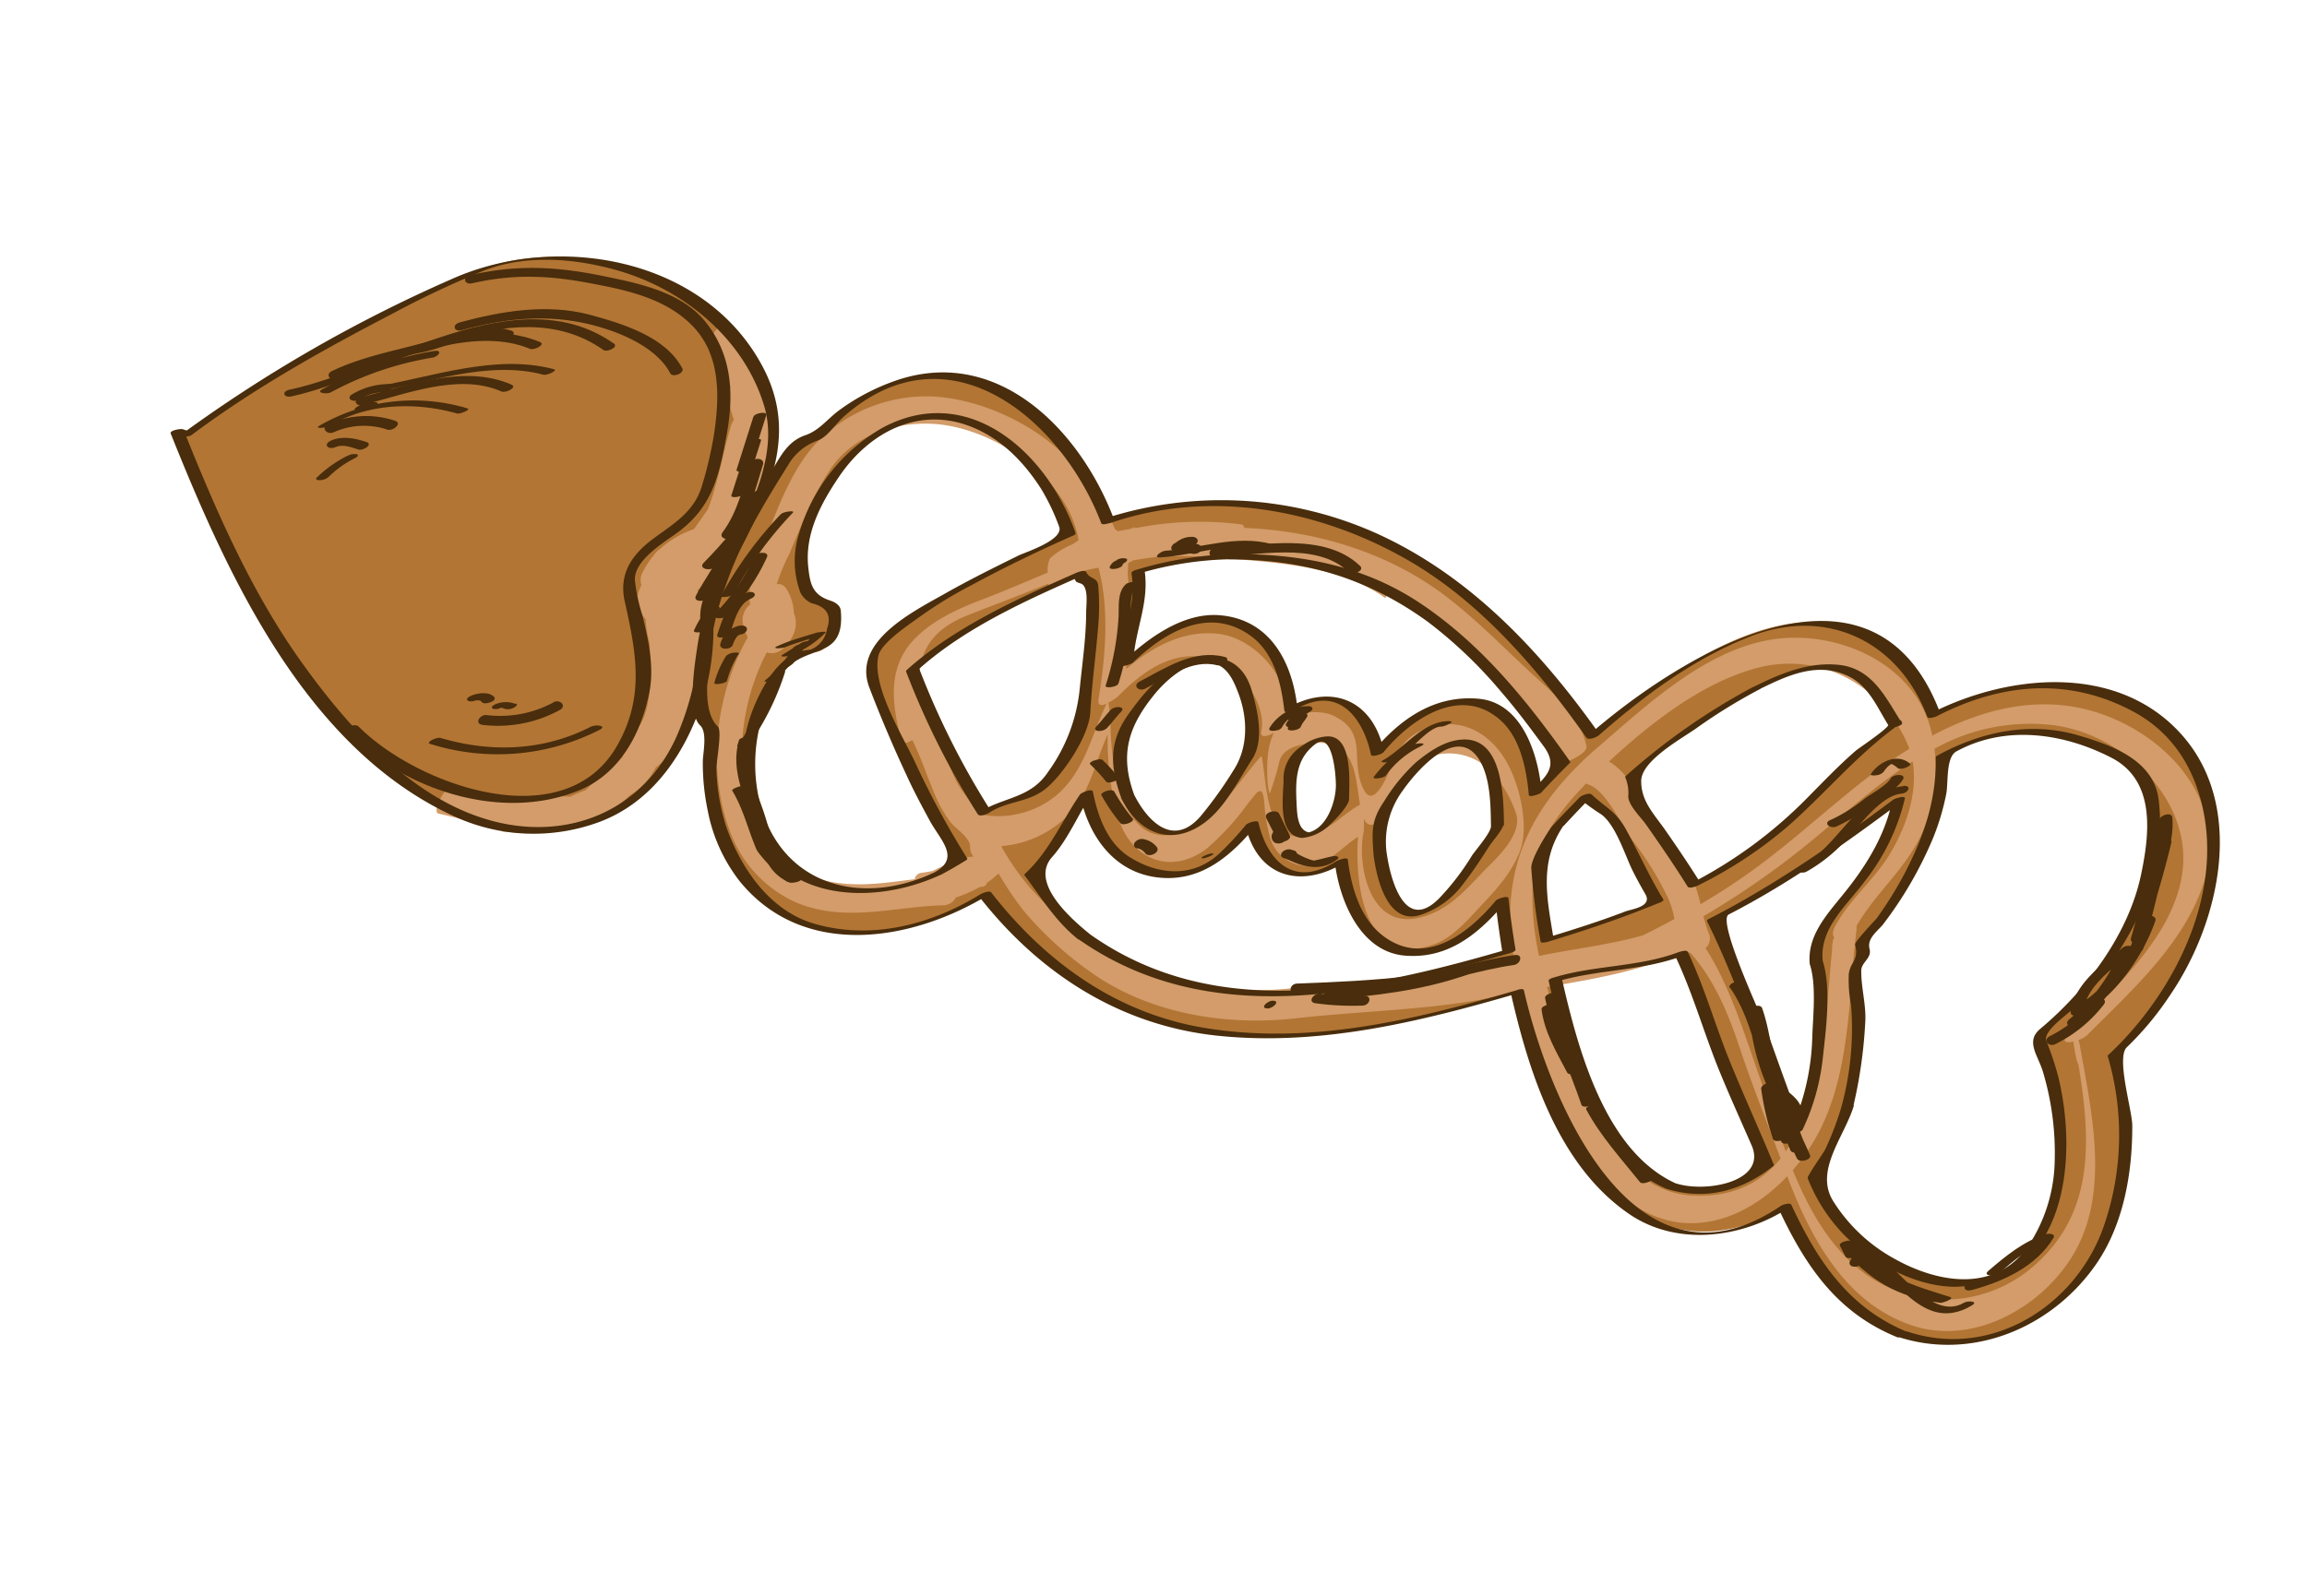<svg id="layer1" xmlns="http://www.w3.org/2000/svg" viewBox="0 0 344.49 238.4"><defs><style>.cls-1{fill:#b27534;}.cls-2{fill:#d39c6a;}.cls-3{fill:#492d0c;}</style></defs><path class="cls-1" d="M27.84,64.93c11.2-8.49,32.63-20,42.89-24.29,17.55-7.35,42.06,4.21,44.87,22.09,1.28,8.17-9.47,25.48-9.92,27.08s.54,6.54-1.29,13.45c-6.07,23-27.21,26-43.24,13.86-16.61-12.63-26-30.75-34.69-52.63Z"/><path class="cls-1" d="M284,199.24c8.62,3.25,18.06.32,24.74-6.19,8.73-8.51,10.53-24.21,6.94-35.57,11-9.84,18.41-27.45,12.89-41.62-3-7.79-11.86-12.39-19.54-13.44-7.14-1-14,1-20.31,4.38a21.58,21.58,0,0,0-7.91-10.71c-12.09-8.62-28.55,2.18-38.48,10q-2.29,1.82-4.5,3.78c-1.51-2.17-3.08-4.3-4.76-6.37-7.41-9.14-15.48-17.27-26-22.41a59,59,0,0,0-30.79-5.85,46,46,0,0,0-11,2.39,37.88,37.88,0,0,0-11-16.33c-10.72-9-24.09-5.74-32.66,4a2.69,2.69,0,0,0-3.25,1.23C110.49,79,103,91.57,105,106.83a2.47,2.47,0,0,0,1.19,1.89,3,3,0,0,0-.09,1.31,1.69,1.69,0,0,0,0,.24c-1,9.59,1.93,19.36,9.43,25.19,7.19,5.59,18.19,4.28,26.13.9a38.1,38.1,0,0,0,5.4-2.89c5.35,7,11.84,12.92,19.91,16.56,19.11,8.6,40,3.76,59.57-2,1.92,8.75,4.9,17.37,9.63,24.65,6.17,9.5,15.48,13.91,26.34,9.64a17.79,17.79,0,0,0,4-2.21c.66,1.43,1.33,2.85,2.05,4.26C272.09,191.44,276.7,196.49,284,199.24Zm-21.77-96.47C271.53,98,278,97.56,283,108.08c.28.6-.19-.61,0,0-8.27,5.6-14.53,14.82-23,20.14-2.28,1.43-4.62,2.72-7,3.9-2.6-4.25-5.55-8.27-8.38-12.35-1.15-1.64.19-2.31-.93-4A94.45,94.45,0,0,1,262.25,102.77Zm9,41a3.19,3.19,0,0,0,.22.68,36.15,36.15,0,0,0,.15,4.93,47.28,47.28,0,0,1-1.7,15.46,19.78,19.78,0,0,1-1.65,4.09l-.36-1c-3.95-10.16-7.05-20.91-12-30.61q3.4-1.71,6.71-3.7a230.34,230.34,0,0,0,20.9-14.18c-.73,4.59-2.5,6.67-4.71,10.49S270.19,138.8,271.21,143.72Zm-76.26-19c-2.31,0-2.29-3.71-2.32-5.2,0-1.7,0-3.51.1-5.37,1.69-2.33,3.6-4.14,5.58-3.73s2.23,4.79,2.2,9.17C199.3,121.33,197.19,124.73,195,124.75ZM168.4,119a20.3,20.3,0,0,1-1.25-8.79c2.51-4.31,5.3-8.42,9.61-10.67,7.71-4,10,4,10.13,10,0,.9,0,1.83,0,2.78-2.59,3.78-4.9,8-7.62,10.45C175,126.6,170.37,123.55,168.4,119Zm-32.14-18.92c5.35-5,12.74-8.35,19-11.5,2-1,4-1.94,5.94-2.79.37,1.78,1.57.25,1.8,2,.61,4.67-1,14.1-1.24,20.14a63.05,63.05,0,0,1-6.29,9.79c-2.23,2.62-5.92,1.48-8.52,3.66A100.8,100.8,0,0,1,136.26,100.05Zm69.83,27.64a43.76,43.76,0,0,1-.15-5.62c2.54-3.78,4.89-7.75,8.76-10,8-4.68,8.74,5.43,8.91,11.21h0c-3.29,4.61-6.75,12-11.81,13.17C208.15,137.27,206.38,130.41,206.09,127.69Zm26.59-4.33c1.34-1.48,2.73-2.92,4.15-4.35.27.4,3.2,2.16,3.46,2.56,3.23,4.84,4,8.14,7.17,13.05a161.55,161.55,0,0,1-16.39,5.75c-.17-1-.33-1.93-.48-2.9a59.12,59.12,0,0,1-.92-8C230.69,128.06,231.71,124.43,232.68,123.36ZM184.24,83.15c11.35-.08,19.35,2,28.57,8.44,8.14,5.71,14.77,14,20.63,22.45-1.46,1.44-2.87,2.91-4.26,4.42l-.06-.75c-.78-7.54-4.7-14.51-12.94-12.76-4.52,1-7.77,4-10.57,7.53-.79-4.42-2.94-8.31-8.11-8.16a9.09,9.09,0,0,0-4.82,1.62c-.33-3.86-1.34-7.49-4-10.26-6.37-6.65-14.77-2.36-20.48,3.41v0c.37-5.09,2.81-8.56,1.66-13.66A47.51,47.51,0,0,1,184.24,83.15ZM140,130.48c-6.14,3.13-14.29,3.83-20.31.44-6.73-3.79-8.48-13.16-7.75-20.49,0-.12,0-.22,0-.33,1.55-4.68,4-12.92,9.68-12.71,1.31,0,2-1,2.43-2.33l.42-1.34c.46-1.44.27-3.36-1.31-3.64-3.53-.63-3.47-4.36-3.49-7.53A27.27,27.27,0,0,1,122,74.74a3.32,3.32,0,0,0,.59-.68,26.31,26.31,0,0,1,10.94-10.71c5.4-2.76,10.83-1.21,15.61,1.79,5.3,3.33,8.51,8.75,10.49,14.72-2.35,1-4.68,2.14-7,3.29-7.35,3.63-16.09,7.68-21.8,13.94A3.16,3.16,0,0,0,130,99a3.21,3.21,0,0,0,.16,1.74c3.51,9.27,7.73,19.06,13.32,27.69A39,39,0,0,1,140,130.48ZM161.94,140c-3.83-2.81-5-5.74-8-9.54,3.9-3.25,5.25-7.61,8-11.56.09-.13.18-.26.26-.39,1.09,6.13,4.14,11,11.77,12.25,5.24.89,9.73-3.59,12.93-7.64a14.35,14.35,0,0,0,1,3.19c2.43,5.44,8.27,5.34,12.39,2.36.67,7.1,5.07,14.59,12.72,13.75,4.36-.48,8-3.92,11.26-8,.12,1.2.26,2.39.43,3.59.19,1.35.4,2.7.63,4.06C204.23,148.22,180.82,153.77,161.94,140Zm87.61,37.25c-6.47-2.43-10.27-10.26-12.83-16.35a83.28,83.28,0,0,1-4.48-14.51l1.19-.36c5.77-1.73,12.11-1.09,17.64-3.5,2,4,3.36,8.71,5,13,2.75,7.3,4.93,11.59,7.88,18.82C260,177.67,254.76,179.15,249.55,177.2Zm26.25-11.83A61.2,61.2,0,0,0,277.56,153c.09-1.4-1.11-8-.35-8.7a2.89,2.89,0,0,0,.7-3.47c.85-1,2-2.28,2.27-2.61a44.63,44.63,0,0,0,3.49-5.07,43.9,43.9,0,0,0,5.92-14.39,24.64,24.64,0,0,0,.35-5.85c7.34-4.28,14.6-4.71,22.73-1.65,8.68,3.26,9.55,7.09,8.43,16.36-1.13,9.42-8.45,20.18-15.65,26-1.1.89-1.41.91-.92,2.11,3.6,8.86,5,21.46-.32,29.5-6,9-15.46,7.61-23.53,2.35-4.72-3.07-7.5-5.92-9.85-11.86A31.37,31.37,0,0,0,275.8,165.37Z"/><path class="cls-2" d="M75.18,124.23a1.55,1.55,0,0,0,.26,0h0a20.8,20.8,0,0,0,6.94-.34,20.29,20.29,0,0,0,3.43-.74A16.16,16.16,0,0,0,94,118.82a10.45,10.45,0,0,0,3.93-4.21c2.91-2.16,4.27-5.52,4.87-9.19.34-.86.65-1.73.92-2.61,1-3.2,1.65-6.51,2.4-9.78a42.63,42.63,0,0,1,1.24-4.3A36.9,36.9,0,0,0,109.54,83a2.8,2.8,0,0,0,.34-.85l.11-.26c.34-.61.65-1.23.93-1.87,1.72-2.3,3.49-4.42,3.51-7.82a3.18,3.18,0,0,0-.53-1.82c.4-1.63.81-3.25,1.29-4.82a3,3,0,0,0-.13-2.18,5.39,5.39,0,0,0,0-4.45.35.35,0,0,0-.24-.21c-1.07-3.29-3.6-6-5.64-8.84l-.43-.63-.39-.58,0,0c-.06-.07-.11-.15-.17-.23-.44-.56-3,2.76-2.44,3.69.47.74,1,1.46,1.56,2.19a22.59,22.59,0,0,1,1.78,3.46,3.56,3.56,0,0,0-.44,1.56,29.28,29.28,0,0,0,.95,3.36,3,3,0,0,0-.45.91c-1.21,4-1.89,8.44-3.44,12.43-.66,1-1.37,2-2.11,3A14.56,14.56,0,0,0,98.55,82a2.89,2.89,0,0,0-.91.93,12.18,12.18,0,0,0-1.77,2.74,2.4,2.4,0,0,0-.09,1.75,1,1,0,0,0-.08.14,6.66,6.66,0,0,0-.4,1.06.73.73,0,0,0-.08.38,3.83,3.83,0,0,0,1.1,3.38l.09.09A17.06,17.06,0,0,0,97,96.07c.26,4.79.41,11.43-2.58,13.35A3.22,3.22,0,0,0,93,113c-.73.73-1.49,1.44-2.26,2.12a20.64,20.64,0,0,0-2,1.73A11.49,11.49,0,0,0,87.48,118c-.8.31-1.59.63-2.36,1l-.1,0a18.94,18.94,0,0,0-6.59.61,70.22,70.22,0,0,1-10.72-2c-1.39-.33-3.16,3.68-2.29,3.89,3,.71,6.11,1.5,9.25,1.92C74.63,123.82,74.76,124.17,75.18,124.23Zm28.93-36.09a3.48,3.48,0,0,0,1.07-.87c.07-.09.15-.17.23-.26l-.27.74c-.19.5-.42,1-.64,1.47A5.37,5.37,0,0,0,104.11,88.14Z"/><path class="cls-2" d="M266.88,175.69c3.5,9.28,8.72,19,18.7,22.31,9.44,3.1,19.92-3.1,24.39-11.28,5.06-9.25,2.27-21.05.56-30.8,0-.07-.08-.29-.17-.57a3.87,3.87,0,0,0,1.29-.73c6.7-6.72,15.06-14.16,17.68-23.64,3.26-11.74-6.23-21.72-17-24.8-8.24-2.35-16.45-.2-23.81,3.7,0-.22-.08-.44-.13-.66-2.37-9.73-13-14.66-22.21-13.89-10.71.9-20,9.77-27.75,16.43-8.85,7.66-13.92,16.49-12.76,28.38.11,1.16.27,2.33.47,3.5l-.74.19c-10.32,2.8-21.42,2.39-32,3.72A46.79,46.79,0,0,1,165,142c-4.24-2.33-8-5.9-11.23-9.44a38.66,38.66,0,0,1-4.07-5.82,2,2,0,0,0-.18-.36,15.81,15.81,0,0,0,9.89-4.52c3.27-3.06,4.14-8.15,6-12.16a42.85,42.85,0,0,0,1.58,12.5c2,6.32,8,8.55,13.24,4.52a38,38,0,0,0,6.07-6.65c.38-.48.76-.95,1.15-1.42,1.31-1.6,1.32,1.16,1.41,2.1a22.53,22.53,0,0,0,.7,4,5.81,5.81,0,0,0,6.28,4.55c2.59-.36,4.72-2.86,6.94-4.32-.52,8.11,1.33,19.33,11.05,16.19,2.73-.88,4.86-3.24,6.75-5.27,2.49-2.67,4.89-5.1,6.29-8.52s.36-8.43-1-11.73c-2.44-6-8-9.42-14.08-6.31-2.2,1.12-3.24,3.12-4.1,5.28-.46,1.15-2.53,6.19-4,3.41-2.3-4.41.82-8.46-4.51-11.1-1.79-.89-5.4-.76-7.17.74a.88.88,0,0,0,.05-.15c1.15-5.65-4.46-12.17-10.06-12.84-5.27-.63-9.93,1.93-13.85,5.25a53.55,53.55,0,0,0,.25-14.1c0-.58.07-1.16.07-1.73l.76-.41c1.38-.23,2.76-.43,4.14-.59a82.92,82.92,0,0,1,10.69.37c7.61.66,16.34,1.26,22.74,5.82.12.09.29-.27.43-.81a63.57,63.57,0,0,1,10.49,7.63c3.14,2.8,6.09,5.84,9.17,8.72,2.69,2.52,5.48,5.38,6.24,9.11.06.3,4-1.31,3.77-2.47-.91-4.49-4.73-7.73-8-10.7-4.43-4.08-8.55-8.38-13.39-12-8.51-6.34-19.11-9.49-29.7-9.92-.08-.29-.2-.49-.36-.51a48.9,48.9,0,0,0-15.91.55c0-.09-.08-.14-.11-.13a4.44,4.44,0,0,0-.67.26c-.62.09-1.23.21-1.85.33a2.33,2.33,0,0,0-.38-.26,18.53,18.53,0,0,0-2-3.47.64.64,0,0,0-.41-.27c-3.85-9.25-15.3-15.55-24.66-16.12A22.89,22.89,0,0,0,123.11,65c-4.85,4.24-7,11.24-9.44,17a1.71,1.71,0,0,0-.11,1.27c-1.13,2.41-2,4.86-1.54,7a3,3,0,0,0-1.08,2.91,8.19,8.19,0,0,0,.72,2c-4.84,8.67-6.13,19.66-2.66,29a18.59,18.59,0,0,0,10,10.67c7.4,3,14.4.55,22,.36a2.14,2.14,0,0,0,1.74-1.16,20.78,20.78,0,0,0,3.61-1.58h.22a.81.81,0,0,0,.81-.62,12.84,12.84,0,0,0,1.73-1.39,48.79,48.79,0,0,0,3.74,5.57,53.25,53.25,0,0,0,10.92,9.79c8.58,5.72,19.67,7.42,29.72,6.28s20.45-1.21,30.4-3.33c1-.22,2.06-.42,3.11-.61a101.14,101.14,0,0,0,6.64,18.46c3.35,7.24,8.75,14.94,17.27,16C257.07,183.27,262.71,180.09,266.88,175.69Zm-120.38-54c-1.23-1.72-2.88-3.26-3.79-5.19-1.69-3.56-2.84-7.76-5-11.09-1.15-5.9-.26-10.71,6.74-13.49,3.91-1.55,7.85-3,11.74-4.6l.35-.15c.07.42.16.68.24.65a41.76,41.76,0,0,0,4-2.24,22.33,22.33,0,0,1,3.25-.77c1.7,6.28,1,13.69,0,19.63-.15,1,.48,1,1.21.67-2.26,4.66-3.17,9.67-7.11,13.36A13.71,13.71,0,0,1,146.5,121.66Zm64.32-7.1a8.58,8.58,0,0,1,11.14,0,16.32,16.32,0,0,1,4.33,6.66c1.33,3.28-2.9,7-4.87,9-2.89,3.08-5.65,6.14-10,6.92-7.09,1.27-8.82-8.31-7.77-13.06a14.81,14.81,0,0,0,0-1.82c.37.83,1,1.29,2.12.5C208.25,121.11,208.39,116.72,210.82,114.56Zm-19.66-5.8c-.08.15-.16.3-.23.45,0-.08,0-.16,0-.23ZM180.52,98.31c4.23,1,8.71,6.53,7.82,10.92-.21,1,.84.84,1.88.22-1.09,2.27-1.07,5-.93,7.45,0,.15.22,1.79.33,1.57a38.5,38.5,0,0,0,1.45-4.84c.72-2.27,3.86-2.61,5.79-2.67,5.51-.16,5.52,5,6.18,8.92,0,.09,0,.2.05.3-2.81,1.57-5,4.29-8.3,4.75-5.79.81-5.63-8-6.34-11.68a.42.42,0,0,0-.13-.31c-3.63,4.06-6.73,9.69-12.21,11.44-9.12,2.92-10.34-11.75-10.3-17,0-.31-.19-1.77-.3-2.43a6.43,6.43,0,0,0,1.5-1C170.6,100.3,175.12,97,180.52,98.31ZM112.6,121.8c-3.18-7.57-1.92-17,1.9-24.36l.21.07c2,.45,3.53-1.81,4-3.42a4.09,4.09,0,0,0-.18-2.57,6.9,6.9,0,0,0-1.21-3.72,1.31,1.31,0,0,0-1.33-.54,29.39,29.39,0,0,1,1.86-4.49,3.78,3.78,0,0,0,.2-.48c1.77-4.16,3.39-8.36,5.91-12.15,3.36-5.07,9.62-7.18,15.47-6.82,8.93.54,20.11,8.05,21.63,17.38l-.88.58a12.05,12.05,0,0,0-3.36,2.08,3.83,3.83,0,0,0-.36,2.16c-3.26,1.37-6.49,2.76-9.72,4-3.63,1.36-7.61,3.18-10.31,6.06-4.12,4.39-3.17,10.1-1.72,15.39.05.16.75,0,1.53-.42,1.22,2.44,2.13,5.23,3.13,7.57a19.59,19.59,0,0,0,2.5,4.61c.77,1,2.95,2.33,3,3.7a2.07,2.07,0,0,0,.51,1.52l-.07,0c-2.08.1-4.14,1.22-6.07,2.15-.59.11-1.17.21-1.76.29a1.12,1.12,0,0,0-.89.93c-4.72.58-9.3,1.38-14.16,0C117.68,130,114.42,126.14,112.6,121.8Zm193.7-13.52c10.75,1.23,21.42,11.29,19.5,22.6-1.6,9.44-10.48,17.13-16.89,23.55-1.22,1.23-.37,1.4.72,1.14a14.9,14.9,0,0,0,.34,2.16,4.69,4.69,0,0,0,.39,1.27c1.79,10.9,2.58,22-6.56,30a20.22,20.22,0,0,1-25.1,1.4c-5.27-3.77-8.51-9.53-11-15.62a29.63,29.63,0,0,0,3.34-4.66c4.73-8.2,5-18.61,5.81-27.78.1-1.13.24-2.25.36-3.38a2.1,2.1,0,0,0,0-.63c2.76-4.82,7.18-8.4,9.65-13.56a23,23,0,0,0,2-12.92A29.17,29.17,0,0,1,306.3,108.28Zm-51.63,33.33a1.84,1.84,0,0,0,.53-2.11,19.79,19.79,0,0,1-.83-2.65A124.59,124.59,0,0,0,270,126c5.13-4.18,10.13-8.77,15.6-12.27.81,4.7-1,9.82-3.34,13.73s-6,6.77-8.2,10.83c-.46.84-.44,1.41-.18,1.72l-.12.35-.07,0,0,.34a2.09,2.09,0,0,0-.1.9c-.86,9-1.34,22.42-6.94,30.37-1.25-3.36-2.34-6.74-3.46-9.88C260.76,155.44,258.64,147.79,254.67,141.61Zm7.66-41.83c9.3-2.48,18.46,2.43,22.35,11a10.86,10.86,0,0,1,.43,1.07,78.83,78.83,0,0,0-7.16,5c-5.75,4.55-11.09,9.51-17.09,13.75-2.25,1.58-4.56,3.06-6.93,4.46a21.43,21.43,0,0,0-1.26-3.91,49.91,49.91,0,0,0-5.51-8.7c-1.95-2.57-3.87-7-6.9-8.7C246.55,107.9,254.26,101.94,262.33,99.78Zm-33.48,32.64c.24-6.31,3.81-11.11,8-15.39a2,2,0,0,0,.33.15c2.74.93,4.94,6.17,6.63,8.4a47.77,47.77,0,0,1,5.33,8.69,12.92,12.92,0,0,1,.89,3q-2.34,1.28-4.73,2.45c-5,1.41-10.32,2-15.48,3.06A41.62,41.62,0,0,1,228.85,132.42Zm2.18,15c7.06-1.21,14.35-2.42,20.61-5.45a1.74,1.74,0,0,0,.76.34c3.66,4.12,5.69,9.13,7.43,14.34,1.83,5.5,4,10.94,6.05,16.39-2.91,3.59-7.05,5.81-13.06,5.54C239.55,178,234,158.38,231,147.4Z"/><path class="cls-3" d="M28.58,65C37.92,58,48.2,52.27,58.51,46.9a142.92,142.92,0,0,1,13.72-6.47C78.51,38,85.66,38.56,92,40.33c10,2.8,19.12,10.23,22.13,20.37,2.48,8.37-3.62,18.18-7.4,25.32-1.12,2.12-2.15,3.66-2.17,6.08a42.62,42.62,0,0,1-3.57,18c-5.36,11.78-17.55,16-29.44,11.92-11-3.73-19.94-13.91-26.5-23.08C37.49,88.37,32.23,76.25,27.42,64.23l-1.75.65,1.38.44c.46.15,2.18-.58,1.58-.78l-1.38-.44c-.27-.08-1.95.17-1.76.65C34,86,45.62,111.67,67.68,121.87a28.34,28.34,0,0,0,21.69.95c8.6-3.15,13.6-11.29,16-19.72a36.34,36.34,0,0,0,1.15-8.17c.08-1.68-.38-3.88.21-5.49,1.18-3.2,3.28-6.22,4.78-9.28,4.2-8.57,7.11-16.43,2.39-25.36-8.66-16.4-30.75-20.14-46.42-13.13A214,214,0,0,0,27.09,64.88C26.29,65.48,28.23,65.24,28.58,65Z"/><path class="cls-3" d="M70.52,42.31c6.48-1.48,11.87-1.14,18.27.12,5.27,1,10.8,2.3,14.66,6.29,4.22,4.38,4,10.61,3.17,16.15a58,58,0,0,1-1.8,7.69c-1.16,3.9-4.19,5.63-7.25,7.89-3.34,2.46-5.19,5.36-4.27,9.43,1.74,7.77,3,14.37-1.24,21.65-8,13.68-29.91,5.64-38.5-3-.58-.57-2.41.19-1.78.83,8.56,8.59,23,13.44,34.63,8.72,6.13-2.49,9.32-8.49,10.55-14.66.76-3.79-.13-7.73-1-11.41A26.35,26.35,0,0,1,94.8,86.6c-.08-2.82,4-5.38,6-6.79,5.54-3.88,6.59-8.64,7.75-15.12,1.08-6,.71-11.89-3.35-16.79-3.62-4.37-10.06-5.63-15.29-6.7C83,39.79,77.1,39.51,70.19,41.1c-1.2.27-.86,1.49.33,1.21Z"/><path class="cls-3" d="M283.23,199.62c11.27,3.78,23.34-1.34,29.91-11,4-5.91,5.28-13.5,5.26-20.5,0-2.26-2.45-10.17-.81-11.7a45.81,45.81,0,0,0,6.48-7.82c7.43-10.88,11.3-28.09,1.71-38.86s-26-9.09-37.59-3.13l1.52-.12C279.69,80,250.85,97.84,237,110l1.85-.33c-8.9-12.59-19.7-24.07-34-30.31A56.66,56.66,0,0,0,165,77.44l1.3,0c-5.06-13.29-17.47-26-32.8-20.5a32,32,0,0,0-8.07,4.25c-1.84,1.32-3.08,3.12-5.19,3.82-2.88,1-3.89,3.58-5.44,6.07a105.87,105.87,0,0,0-7.11,13.23,49.52,49.52,0,0,0-3.6,12.55c-.36,2.38-1.49,9.62.45,11.48,1.1,1,.46,4,.41,5.25a34.29,34.29,0,0,0,.72,7.43,24.65,24.65,0,0,0,4.81,10.64c9.53,11.68,25.76,9,37.31,1.88l-1.65.29c8.94,11.48,21,19.33,35.68,20.87,15.27,1.59,30.23-2.08,44.79-6.32l-1,0c2.71,11.88,7.07,25.64,17.59,32.9,7.23,5,17.11,3.65,24.08-1l-1.71.23c4,8.55,8.71,15.57,17.75,19.23.43.18,2.17-.52,1.58-.76-8.82-3.57-13.51-10.64-17.4-19-.21-.45-1.44,0-1.7.22-22,14.8-34.59-16.26-38.25-32.3-.07-.3-.9-.1-1.05,0-15.18,4.41-30.84,8.26-46.7,5.62-13.16-2.19-23.75-9.89-31.79-20.22-.28-.35-1.39.14-1.65.3-7.48,4.59-16.42,6.89-25,4.3-6.53-2-10.78-8.32-12.92-14.42a31.11,31.11,0,0,1-1.47-8.77c0-.88.86-5.56.24-6.16-2.35-2.24-1.51-7.44-1.31-10.34a42.79,42.79,0,0,1,2.56-11c2.17-6.3,5.7-12.1,9.21-17.72a8.33,8.33,0,0,1,4.46-3.7c1.43-.52,2.68-2.51,3.82-3.52,15.76-14,32.63.49,38.49,15.87.14.37,1.08,0,1.3,0C180.68,73,197.06,76,210.54,83.84c10.71,6.25,19.28,16.32,26.34,26.33.33.45,1.53-.06,1.85-.33,6.72-5.88,14-11.35,22.39-14.68,11.51-4.61,22.36.52,26.66,11.9.15.4,1.29,0,1.52-.13,9.58-4.92,19.58-5.79,29.15-.7,6.08,3.23,9.41,8.75,10.65,15.34,2.49,13.17-4.89,27.26-14.27,36a.19.19,0,0,0-.09.19,41.66,41.66,0,0,1-.46,25c-4,12.14-16.83,20.36-29.47,16.12C284.37,198.71,282.64,199.42,283.23,199.62Z"/><path class="cls-3" d="M262.8,102.91C267,100.84,271.48,98.8,276,101c3.13,1.5,4.35,4.79,6.09,7.5.27.42,2.09-.12,1.94-.52l-.11-.27c-.17-.44-2,0-1.93.52s-4.51,3.57-4.88,3.9c-2.46,2.13-4.72,4.5-7,6.8A67.62,67.62,0,0,1,252.4,132l1.52-.12c-1.65-2.64-3.39-5.21-5.17-7.77s-3.68-4.38-3.68-7.45,6.17-6.4,8.27-7.91a81.93,81.93,0,0,1,9.46-5.82c1.14-.6-.65-.52-1.11-.27a96.63,96.63,0,0,0-18.91,13.24.19.19,0,0,0-.09.19,6.19,6.19,0,0,1,.45,2.88c0,1.29,1.92,3.16,2.61,4.13,2.15,3.06,4.26,6.13,6.24,9.3.24.39,1.23,0,1.53-.13a64.07,64.07,0,0,0,13.62-9c5.65-5,10.4-10.79,16.57-15.16.09-.07.24-.16.22-.3s0-.09,0-.14l-1.93.52.1.27L284,108c-2.35-3.64-4.26-8-9.16-8.66-4.68-.59-9.08,1.3-13.17,3.35C260.54,103.21,262.34,103.14,262.8,102.91Z"/><path class="cls-3" d="M270.24,144c1,3,.5,7.6.38,10.8a35.69,35.69,0,0,1-3.34,14.27l1.92-.43c-1.86-4.88-3.61-9.8-5.36-14.71-.72-2-7.52-16.41-5.7-17.34,9.22-4.73,17.82-10.9,26.1-17.1l-1.7.13c-1.07,5.34-4.12,10.09-7.54,14.25-2.44,3-5.15,6.06-4.76,10.13,0,.38,2,0,1.93-.52-.47-4.9,3.62-8.24,6.27-11.84a31.65,31.65,0,0,0,6-12.36c.11-.54-1.5,0-1.7.14-8.71,6.52-17.73,12.79-27.43,17.77-.08,0-.49.23-.41.4,5,10.14,8.34,21,12.35,31.57.19.48,1.75-.08,1.92-.43a33.27,33.27,0,0,0,3.05-11c.47-4.18,1.24-10.22-.06-14.26C272,143,270.11,143.56,270.24,144Z"/><path class="cls-3" d="M195.57,124.35c-1.81-.23-1.88-2.76-1.95-4.15-.18-3.49-.24-6.81,2.85-9.1,2.59-1.91,3,5,3,5.79.15,2.47-1.26,7.06-4.37,7.5-.78.11-1.71.92-.35.73a6.67,6.67,0,0,0,3.41-1.56c.77-.61,3.29-3.18,3.29-4.2,0-2.43.66-9.67-3.4-9.36a7,7,0,0,0-3.71,1.49,5.65,5.65,0,0,0-2.67,5.15c-.08,2.5-.89,8.06,2.63,8.51C194.74,125.21,196.55,124.48,195.57,124.35Z"/><path class="cls-3" d="M169.36,118.71c-2.12-5.8-1-9.95,2.8-14.71,2-2.54,6.07-6.25,9.72-4.68,1.66.72,2.48,2.74,3.07,4.31,1.4,3.73,1.43,8.06-.75,11.41a60,60,0,0,1-4.95,6.91c-4.39,5-8.27,0-9.89-3.24-.24-.49-2.09.19-1.93.52,2.7,5.42,7.62,7.27,12.54,3.57,3-2.26,5-6.33,7-9.39,1.84-2.83.86-7.18-.06-10.3-1.62-5.45-6.2-5.77-10.68-3.74-3.24,1.47-5.63,4.39-7.65,7.2-3,4.14-2.89,7.85-1.13,12.66C167.61,119.7,169.51,119.1,169.36,118.71Z"/><path class="cls-3" d="M137.14,100c7-6.26,16.12-10.34,24.65-14.1l-1.52.13c.48,1,.24.82,1.12,1.13,1.22.44.8,3.28.8,4.18,0,3.81-.57,7.64-.95,11.43a25.42,25.42,0,0,1-4.69,12.46c-2.68,4.08-6.66,3.76-10.32,6.1l1.71-.23A119.55,119.55,0,0,1,137.23,99.8c-.18-.48-2.08.13-1.93.51A119.3,119.3,0,0,0,146,121.61c.28.44,1.4,0,1.71-.22,2.93-1.88,6-1.46,8.66-3.77s6.26-7.84,6.44-11.23c.23-4.32.85-8.62,1.18-12.93a34.89,34.89,0,0,0,0-6c-.11-1.26-1.25-.91-1.79-2-.2-.41-1.26,0-1.53.12-8.75,3.86-18.09,8.06-25.28,14.5C135,100.5,136.79,100.3,137.14,100Z"/><path class="cls-3" d="M207.06,127.43a12.89,12.89,0,0,1,2.37-9.3c2.1-3,7.94-9.77,11.29-4.91,1.9,2.78,1.87,7.21,1.92,10.43l1.94-.52a2.62,2.62,0,0,1,0-.28l-1.93.52c0,1-2.33,3.62-2.88,4.47a37.35,37.35,0,0,1-4.86,6.33c-5.34,5.42-7.39-3.42-7.84-6.74-.06-.4-2,0-1.93.52.47,3.48,2.12,10.29,7,8.7a13,13,0,0,0,6.35-4.62c1.42-1.83,2.68-3.74,3.92-5.69.48-.75,2.2-2.61,2.16-3.49,0-.36-1.95,0-1.93.52v.28c0,.35,2,0,1.94-.52-.07-4.21-.19-13.13-6.35-12.66-2.59.2-4.84,1.8-6.78,3.39a27.25,27.25,0,0,0-4.78,5.85c-2,2.92-1.81,4.64-1.54,8.24C205.15,128.32,207.1,128,207.06,127.43Z"/><path class="cls-3" d="M233.56,123.29c1.35-1.47,2.74-2.92,4.15-4.35l-1.79.4a31.7,31.7,0,0,0,3.2,2.31c2.15,1.59,3.5,6,4.65,8.36.6,1.21,1.25,2.39,1.93,3.56,1.06,1.86-2,2.2-3,2.57-3.85,1.48-7.79,2.72-11.73,3.92l1,.05c-1-6.08-2.18-11.5,1.59-16.92.15-.21-1.58-.13-1.9.34-.82,1.17-3.1,4.81-3,6.17a98.35,98.35,0,0,0,1.39,10.93c.05.3.91.09,1.05.05,5.64-1.71,11.2-3.58,16.65-5.83.08,0,.75-.29.63-.49-2.09-3.41-3.69-7.05-5.62-10.54-1.47-2.66-3-3.18-5.07-5.14-.36-.33-1.51.12-1.79.4-1.4,1.43-2.79,2.87-4.15,4.35C231.39,123.88,233.24,123.64,233.56,123.29Z"/><path class="cls-3" d="M183.62,83.56c11.11,0,20.59,2.78,29.62,9.34a67.82,67.82,0,0,1,11,10.53c2.23,2.58,4.28,5.32,6.29,8.07,2.36,3.23,0,4.68-2.18,7l1.84-.32c-.48-5.4-2.85-13.21-9.38-13.81-6.73-.61-11.94,3.16-16,8.15l1.84-.32c-1.64-7.77-8-10.24-14.64-6.31l1.71-.23c-.76-6.86-4.12-13.18-11.64-13.77-5.57-.43-10.95,3.64-14.69,7.25l1.84-.33c.26-4.83,2.44-8.79,1.67-13.7l-.89.57a51.45,51.45,0,0,1,13.88-2.15c.53,0,2.12-.82.84-.79a55.13,55.13,0,0,0-14.88,2.32c-.2.06-.94.25-.89.57.77,4.84-1.41,9-1.66,13.7,0,.45,1.68-.17,1.84-.33,4.71-4.54,11.34-8.52,17.56-4.07,3.57,2.55,4.63,7.18,5.09,11.25.05.47,1.53-.12,1.7-.22,6.52-3.83,10.12,1.52,11.23,6.75.1.48,1.66-.1,1.84-.32,4.22-5.15,11.76-10.18,17.66-4.66,2.85,2.66,3.74,7.28,4.07,11,0,.47,1.66-.14,1.84-.33q2.08-2.25,4.26-4.42a.23.23,0,0,0,.09-.19c-6.24-8.86-13-17.3-22.07-23.46-8.28-5.64-17.6-7.54-27.47-7.57C184.45,82.75,182.66,83.55,183.62,83.56Z"/><path class="cls-3" d="M139.44,130.35c-10.83,5.09-22.44,1.88-25.82-9.87a24.17,24.17,0,0,1,3.16-19.69c3.07-4.9,9.48-1.76,8.77-9.59-.08-.84-.92-1.28-1.59-1.5-2.74-.88-3-2.64-3.27-5-.53-5,1.91-9.53,4.6-13.5,4.57-6.75,12.11-10.64,20-7.35,4.37,1.8,7.69,5.28,10.19,9.19a32.45,32.45,0,0,1,2.66,5.58c.82,2-4.94,3.82-6.08,4.37-3.71,1.83-7.41,3.66-11,5.7-5,2.81-13.82,7.22-11.25,14q2.58,6.74,5.64,13.27c1,2.21,2.17,4.37,3.33,6.52,1.68,3.12,4.78,5.68.64,7.89-1.13.6.66.51,1.12.27,1.25-.67,2.46-1.37,3.67-2.12.05,0,.29-.2.22-.3a129.6,129.6,0,0,1-7.82-14.43c-1.88-4-6.52-11.4-5.43-15.9.47-1.94,4.71-4.69,6.12-5.74a63.37,63.37,0,0,1,7.79-4.76c4.92-2.67,10-5.11,15.12-7.38.1,0,.46-.22.4-.39-4.25-12.07-16.09-22.73-29-15.63a26.84,26.84,0,0,0-12.24,15.54,13.43,13.43,0,0,0,.16,9,3.46,3.46,0,0,0,1.66,1.57q3.38.8,2.31,3.81A3.94,3.94,0,0,1,121,97.05c-3.91.22-6.28,4-7.78,7.09-2.65,5.54-2.92,10.86-1.54,16.86,3.13,13.59,18.17,14.64,28.87,9.62C141.72,130.07,139.91,130.13,139.44,130.35Z"/><path class="cls-3" d="M162.85,139.61c-3-2.41-9.11-7.8-5.76-11.58,2.52-2.84,4-6.6,6.11-9.74l-1.92.43c1.26,6.25,5.2,11.84,12.1,12.39,6.26.5,10.69-3.5,14.44-8.11l-1.84.33c1.87,8,8.65,9.45,15.05,5.33l-1.7.22c.7,5.65,3.8,13.33,10.49,13.86s11.29-3.54,15.33-8.39l-1.85.33q.44,3.84,1.06,7.65l.89-.57c-20.62,6-43.47,11.17-62.4-2.15-.45-.31-2.11.46-1.81.67,19.44,13.67,43.23,8.22,64.37,2.1.2-.06.94-.25.89-.57-.42-2.54-.78-5.09-1.06-7.65-.06-.47-1.67.12-1.85.33-4.28,5.15-10.95,10.2-17.23,5-3.16-2.63-4.42-7.19-4.9-11.09-.06-.46-1.53.11-1.71.23-6.5,4.18-10.34-.24-11.64-5.78-.11-.47-1.65.1-1.84.33a45.05,45.05,0,0,1-4,4.31c-4,3.71-9.19,3.17-13.37.54-3.37-2.11-4.77-6.11-5.51-9.79-.11-.52-1.74.16-1.92.43-2.73,4-4.58,8.48-8.22,11.85a.23.23,0,0,0-.09.19c2.58,3.43,4.66,6.91,8.06,9.61C161.46,140.61,163.16,139.85,162.85,139.61Z"/><path class="cls-3" d="M250.46,176.86c-10.84-4.74-14.87-20.34-17.26-30.78l-.88.57c6.28-1.89,12.93-1.58,19.09-3.94l-1.3,0c2.52,5.29,4.14,10.95,6.29,16.4,1,2.5,2.09,5,3.17,7.45q1,2.26,2,4.54c2.31,5.37-6.7,7.08-11.2,5.69-.44-.14-2.16.57-1.58.76,5.87,1.82,11.29.36,16-3.38a.19.19,0,0,0,.09-.19c-2.13-5.16-4.45-10.23-6.55-15.39-2.22-5.43-3.78-11.1-6.3-16.4-.17-.35-1.06-.06-1.3,0-6,2.28-12.5,1.95-18.59,3.78-.17.05-1,.25-.88.57,2.4,10.48,6.42,26.14,17.37,30.93C249.17,177.76,250.68,177,250.46,176.86Z"/><path class="cls-3" d="M276.75,165.2a70.27,70.27,0,0,0,1.77-12.42c.19-2.57-.62-5.21-.59-7.8,0-1.27,1.6-1.83,1.24-3.23-.41-1.59,1.16-2.63,2-3.66a58.11,58.11,0,0,0,7.44-12.81,35.78,35.78,0,0,0,2-6.65c.35-1.61-.1-5.51,1.53-6.4,7.35-4,16-2.72,23.09.92,6.68,3.41,5.79,11.3,4.47,17.54-1.89,8.93-8.21,17.27-15.06,23-2.19,1.84-.38,3.85.39,6.3a42.21,42.21,0,0,1,1.79,13.3,23.81,23.81,0,0,1-3.5,12.11c-4.79,7.87-13.77,6.36-20.44,2.61a24.9,24.9,0,0,1-9.15-8.62c-2.83-4.58,1.69-9.59,3.09-14.23.13-.41-1.75-.16-1.9.34a45.26,45.26,0,0,1-2.37,6.18c-.23.49-2.74,4-2.62,4.3a25.41,25.41,0,0,0,5.78,8.81c4.2,4.08,11.12,7.81,17.16,7.37,15.67-1.13,17.46-19.06,14.49-31.28a44.55,44.55,0,0,0-1.8-5.41c-.55-1.45,3.23-4,4.06-4.85a50.27,50.27,0,0,0,7.79-10.21c3.71-6.16,5.84-13.77,4.92-21-.75-6-7.26-8.2-12.23-9.64-7.09-2-14.32-.45-20.65,3-.15.08-.41.19-.4.39.12,6.26-1.73,11.66-4.56,17.14a56.33,56.33,0,0,1-4.25,6.86c-.14.19-3.33,3.52-3.23,3.92.61,2.33-.69,2.55-.94,4.37a20.43,20.43,0,0,0,.34,4.74,44,44,0,0,1-1.49,15.3C274.74,166,276.63,165.69,276.75,165.2Z"/><path class="cls-3" d="M101.87,55c-2.49-4.73-9-6.69-13.86-8-6.39-1.68-13.14-.53-19.38,1.16-1.17.32-.86,1.48.31,1.16,6-1.63,11.78-2.37,17.92-1.14,4.52.91,11,3.28,13.23,7.59.35.66,2.21,0,1.78-.81Z"/><path class="cls-3" d="M76.25,49.37c-3.57-1.17-7.22.11-10.66,1.17-5.4,1.66-10.88,2.43-16,4.87-1.19.57-.13,1.65.87,1.18a60.71,60.71,0,0,1,12.78-4c3.72-.86,8.1-3.17,11.93-1.92.85.28,2.28-.94,1.11-1.32Z"/><path class="cls-3" d="M64.85,52.42A53.64,53.64,0,0,0,48.19,58.1c-1.15.59.59.81,1.19.51a48.52,48.52,0,0,1,15.18-5.19c.9-.12,1.63-1.18.29-1Z"/><path class="cls-3" d="M58,57.37a10.76,10.76,0,0,0-5.29,1.45c-1.18.61-.1,1.36.8.9a7.67,7.67,0,0,1,3.77-1.15A1.47,1.47,0,0,0,58.51,58c.24-.4-.21-.63-.55-.65Z"/><path class="cls-3" d="M56.22,60.1a3.07,3.07,0,0,0-1.8.09,6.84,6.84,0,0,0-1.25.68c-.33.19-.23.43.12.44A2.53,2.53,0,0,0,54.66,61l.39-.26.17-.11c-.81.1-1,.19-.59.28A2.23,2.23,0,0,0,56,60.61c.17-.08.65-.39.23-.51Z"/><path class="cls-3" d="M88.37,108.47c-7.08,3.7-15,4-22.59,1.75-.55-.16-2.29.67-1.55.89A33.53,33.53,0,0,0,89.55,109c1.15-.6-.59-.8-1.18-.49Z"/><path class="cls-3" d="M82.7,104.88a16.65,16.65,0,0,1-10,1.93c-1-.15-1.95,1.25-.66,1.46a19.25,19.25,0,0,0,11.49-2.19c1.18-.59.13-1.7-.87-1.2Z"/><path class="cls-3" d="M77,105.15a4.06,4.06,0,0,0-2.93,0c-.14.06-.86.38-.55.64s1,.07,1.25-.06c-.25,0-.31,0-.16,0l.25,0c.19,0,.38.1.57.16a1.91,1.91,0,0,0,1.36-.22c.19-.1.64-.46.21-.6Z"/><path class="cls-3" d="M73.89,104.24c-.65-1-2.61-.75-3.54-.32-.17.08-.85.41-.54.69s1,.11,1.27,0c.1,0,.1,0,0,0,.11,0,.13,0,0,0a1,1,0,0,1,.24,0c.18,0,.48,0,.59.22.36.58,2.18-.12,1.93-.52Z"/><path class="cls-3" d="M112.5,62.24,110,70.12c-.19.61,1.74.34,1.93-.27L114.43,62c.19-.61-1.73-.34-1.93.27Z"/><path class="cls-3" d="M111.73,66.13,109.21,74c-.15.48,1.74.23,1.91-.31l2.52-7.89c.16-.47-1.74-.22-1.91.32Z"/><path class="cls-3" d="M112.08,69.15c-1.11,3.55-1.91,7.31-4.17,10.34-.74,1,1.08,1.36,1.63.62,2.37-3.18,3.23-7,4.39-10.71.34-1.09-1.58-1.11-1.85-.25Z"/><path class="cls-3" d="M112.41,73.82c-1.41,4-4.43,7.24-7.34,10.25-.86.88,1,1.29,1.63.63,3-3.1,6.11-6.46,7.57-10.61.38-1.09-1.55-1.14-1.86-.27Z"/><path class="cls-3" d="M108.36,80.78c-1,3-3,5.4-4.44,8.19-.5,1,1.46,1,1.85.23,1.4-2.78,3.42-5.22,4.45-8.19.37-1.06-1.57-1.06-1.86-.23Z"/><path class="cls-3" d="M105.63,91a12.13,12.13,0,0,0-2,3.18c-.17.51,1.73.26,1.92-.3A10.93,10.93,0,0,1,107.41,91c.26-.35-.23-.44-.49-.43a1.84,1.84,0,0,0-1.29.49Z"/><path class="cls-3" d="M116.64,76.76a57.44,57.44,0,0,0-9,12.32c-.1.19,1.65.1,1.9-.36a56.67,56.67,0,0,1,8.86-12.15c.36-.38-1.43-.13-1.73.19Z"/><path class="cls-3" d="M112.67,83.11a29.39,29.39,0,0,1-5.83,8.46c-.86.81,1,1,1.59.48a30.4,30.4,0,0,0,6.08-8.79c.46-.94-1.49-.85-1.84-.15Z"/><path class="cls-3" d="M111.34,88.57c-2.56,1-3.46,3.83-4.23,6.24-.23.71,1.72.45,1.94-.23.55-1.73,1.2-4.41,3.07-5.16.26-.1.81-.48.51-.81s-.94-.18-1.29,0Z"/><path class="cls-3" d="M110.38,93.47a3.73,3.73,0,0,0-2.79,2.63c-.35,1.05,1.58,1,1.84.2a3.73,3.73,0,0,1,.61-1.19.91.91,0,0,1,.69-.36c.37-.07.91-.46.79-.9s-.76-.45-1.14-.38Z"/><path class="cls-3" d="M108.41,98a14.67,14.67,0,0,0-1.74,4c-.11.35,1.75.12,1.9-.35a14.67,14.67,0,0,1,1.74-4c.2-.27-.71-.17-.76-.16a1.9,1.9,0,0,0-1.14.51Z"/><path class="cls-3" d="M166.77,83.69a1.75,1.75,0,0,0-1.06,1c-.18.54,1.73.28,1.91-.29a1.18,1.18,0,0,1,.1-.25c-.1.13.19-.08.2-.09.22-.11.63-.48.21-.63a1.81,1.81,0,0,0-1.36.21Z"/><path class="cls-3" d="M168.16,87.23c-1.33,1.15-1.06,3.31-1.13,4.91a41.24,41.24,0,0,1-1.93,10.26c-.15.48,1.75.22,1.91-.31a45.8,45.8,0,0,0,1.77-8.27c.22-1.9-.4-5.34,1.14-6.68.47-.41-1.39-.24-1.76.09Z"/><path class="cls-3" d="M182.84,98.11c-4.58-1.17-8.77,1.64-12.65,3.68-1.17.61-.12,1.57.83,1.07,3.16-1.65,7-4.45,10.69-3.5.79.2,2.29-1,1.13-1.25Z"/><path class="cls-3" d="M165.89,106c-.77.8-1.41,1.71-2.18,2.51-.26.28-.25.57.17.65a1.72,1.72,0,0,0,1.37-.37c.77-.8,1.41-1.71,2.18-2.51.26-.27.25-.56-.18-.64a1.7,1.7,0,0,0-1.36.36Z"/><path class="cls-3" d="M162.81,114.18a25.37,25.37,0,0,1,2.38,2.59c.37.38,2.15-.33,1.81-.67a24.18,24.18,0,0,0-2.37-2.59c-.31-.23-.95,0-1.25.09-.12,0-.86.36-.57.58Z"/><path class="cls-3" d="M164.47,118.77a27.05,27.05,0,0,0,2.86,4.2c.35.43,2.2-.22,1.81-.71a26,26,0,0,1-2.74-4c-.3-.57-2.15.09-1.93.51Z"/><path class="cls-3" d="M169.79,126.69a1.94,1.94,0,0,1,1.2.72c.46.76,2.3,0,1.77-.86a3.23,3.23,0,0,0-1.86-1.18,1.31,1.31,0,0,0-1.36.37.57.57,0,0,0,.25,1Z"/><path class="cls-3" d="M179.66,128.21c.37,0,2.19-.74,1.27-.74-.38,0-2.19.74-1.27.74Z"/><path class="cls-3" d="M193.9,108.12c.21-.42.61-.68.81-1.11l-1.86.11c-.18.56-.35,1.11-.53,1.66s1.7.35,1.93-.25.7-1,.95-1.52-.65-.43-.83-.4l-1,.15.46.8c.64-.37,1.15-.9,1.78-1.27s.4-.79-.22-.81a6.84,6.84,0,0,0-5.79,3.2c-.48.74,1.46.54,1.8,0a4,4,0,0,1,3.24-2.16c-.08-.27-.15-.53-.22-.8-.63.36-1.15.89-1.78,1.26s-.17.89.46.79l1-.15-.83-.39c-.24.54-.72.94-1,1.52l1.93-.25c.18-.55.35-1.1.53-1.66s-1.63-.34-1.86.12-.61.69-.81,1.11c-.41.82,1.52.57,1.79,0Z"/><path class="cls-3" d="M189,122.05l1.69,3.29,1.73-.77c-.29-.14-.37-.52-.7-.68a1.32,1.32,0,0,0-1.73.61,1.1,1.1,0,0,0,.36,1.37,1.42,1.42,0,0,0,1.38-.15c.29-.2.55-.64.14-.87-.09,0,0-.47.06-.55l-1.73.61c.3.14.37.51.7.68a1.42,1.42,0,0,0,1.16,0c.2-.09.72-.42.56-.73L191,121.53c-.38-.74-2.27-.14-1.93.52Z"/><path class="cls-3" d="M191.72,128.18l.41.14a1.39,1.39,0,0,0,1.37-.37.53.53,0,0,0-.24-.9l-.42-.13a1.35,1.35,0,0,0-1.36.36.52.52,0,0,0,.24.9Z"/><path class="cls-3" d="M191.38,127.9c2.6,1.43,5.67,2.51,8.28.47.57-.44-.22-.56-.59-.49-.84.15-1.64.42-2.48.58-.33.06-1,.2-1.12.57s.65.3.8.27c.83-.16,1.64-.42,2.47-.58l-.59-.5c-1.4,1.09-3.67-.3-5-1-.53-.28-2.16.51-1.81.7Z"/><path class="cls-3" d="M216.51,107.71c-4-.09-6.77,4.06-10,5.85-.82.46,1,.31,1.29.15l4.38-2.26c1.17-.6-.68-.43-1.11-.25a15.44,15.44,0,0,0-5.91,4.82c-.39.47,1.46.2,1.75-.15a13.9,13.9,0,0,1,5.27-4.42l-1.11-.25-4.38,2.26,1.3.15a20.56,20.56,0,0,0,2.85-2.08c1-.82,3-3.06,4.39-3,.41,0,2.21-.77,1.26-.79Z"/><path class="cls-3" d="M203.11,84.55c-5.4-5.2-14.81-3-21.5-2.79-1.11,0-1.48,1.48-.17,1.44,6-.15,15.1-2.42,19.9,2.21.64.62,2.47-.18,1.77-.86Z"/><path class="cls-3" d="M189.87,81.26c-5.29-1.41-10.51.63-15.81,1-.64,0-2.07,1.08-.78,1,4.93-.31,10.15-2.38,15-1.08.54.14,2.27-.69,1.55-.88Z"/><path class="cls-3" d="M179.05,81.34c-.86-.25-1.77-.14-2.63-.38,0,.39-.09.78-.14,1.17.66-.32,1.4-.4,2.06-.72s.72-1-.08-1.21a3.49,3.49,0,0,0-2.27.57c-.32.16-.77.56-.47,1a1.14,1.14,0,0,0,1.31.13q.27-.15.54-.27c.16-.08,0-.08.21,0,0-.41-.05-.81-.08-1.22-.66.32-1.4.4-2.06.72-.47.22-.87,1-.14,1.17s1.77.14,2.62.38a1.39,1.39,0,0,0,1.37-.37.52.52,0,0,0-.24-.89Z"/><path class="cls-3" d="M226.18,142.65c-5.27.74-10.31,2.52-15.6,3.14-5.6.66-11.24.91-16.87,1.12-1.13,0-1.46,1.54-.15,1.49,5.64-.2,11.26-.52,16.87-1.11,5.3-.56,10.33-2.4,15.6-3.15,1.09-.15,1.45-1.68.15-1.49Z"/><path class="cls-3" d="M218.54,144.6c-6.53,2.24-13.25,3-20.09,3.51-1,.08-1.57,1.28-.24,1.18,7-.52,13.92-1.32,20.62-3.61,1.13-.39.87-1.47-.29-1.08Z"/><path class="cls-3" d="M203.65,148.73a38.22,38.22,0,0,1-6.5-.32c-1-.11-2,1.3-.66,1.45a41.07,41.07,0,0,0,7,.34c1.11-.07,1.47-1.55.15-1.47Z"/><path class="cls-3" d="M189.3,150.63c.77,0,2-1.16.73-1.16-.77,0-2,1.16-.73,1.16Z"/><path class="cls-3" d="M109.33,118.08c1.67,2.73,2.38,5.89,3.64,8.82.33.77,4.61,5.44,4.82,4.78l1.86-.5c-3.65-1.63-4.21-5.23-5.23-8.7-1.2-4.1-3.5-7.9-2.16-12.3.1-.32-1.76-.09-1.9.36l-.27.84c-.12.39,1.68,0,1.9-.36a39.47,39.47,0,0,0,5.25-10.68c.14-.44-1.63.11-1.82.27-2.17,1.72,2.56-1.06,2.94-1.46a16,16,0,0,0,2-2.85l-1.86.5a2.57,2.57,0,0,0,3-1.06c.17-.22-1.55.07-1.82.27-.91.58-1.82,1.16-2.74,1.73s1,.24,1.28.1a14.89,14.89,0,0,0,5.06-3.36c.23-.26-1.2,0-1.28,0-2,.63-3.93,1.13-5.85,2-1.17.5.67.37,1.09.19,1.36-.58,3.78-1.26,5.41-1.77h-1.27c-1.72,1.93-2.3,2.74,0,1l-1.82.28-.46.51,1.64-.31-.41-.14a2.08,2.08,0,0,0-1.87.5,19.52,19.52,0,0,1-4.26,4.93c-.38.31,1.4.09,1.73-.19s.82-.65,1.23-1l-1.81.27a39.47,39.47,0,0,1-5.25,10.68L112,111l.27-.84-1.9.36c-1.31,4.32.73,8.41,2.13,12.45,1.22,3.56,1.57,7.14,5.33,8.83.36.16,1.72-.06,1.87-.5,0-.14.08-.28.13-.42s0-.15-.15-.17c-5.68-1.43-5.82-8.92-8.41-13.17-.27-.45-2.05.31-1.93.52Z"/><path class="cls-3" d="M284.21,117.43c-6.53.58-9.75,9.19-15.26,11.9-1.2.59-.1,1.31.79.87a23.26,23.26,0,0,0,6.14-5c2-2.06,5-6.38,8.08-6.66,1-.08,1.58-1.27.25-1.15Z"/><path class="cls-3" d="M282.32,116.28c-.57,1-2.81,2.23-3.87,3a23.93,23.93,0,0,1-5.05,3.17c-1.25.47-.14,1.39.82,1a27.09,27.09,0,0,0,5.82-3.65c1.25-.91,3.3-2,4.11-3.37.53-.9-1.44-.83-1.83-.17Z"/><path class="cls-3" d="M285.23,114.09c-1.88-1.68-4.66-.31-5.85,1.51-.2.31.71.22.77.2a1.7,1.7,0,0,0,1.13-.53,3.78,3.78,0,0,1,1.06-1.12c.2-.14.88.44,1.07.6.39.35,2.13-.38,1.82-.66Z"/><path class="cls-3" d="M258.33,147.51c3.09,4.51,3.9,9.88,5.63,15l1.93-.52c-1.31-3.73-1.45-7.68-2.76-11.4-.26-.75-2-.23-1.93.51a33.29,33.29,0,0,0,6.07,17.15c.37.48,1.79.11,1.86-.5.26-2.1-.25-3.16-1.92-4.53-.4-.33-1.86-.21-1.86.5,0,3.39,1.73,6.29,3,9.34l1.93-.51a29.9,29.9,0,0,1-1.56-3.7c-.25-.74-2-.24-1.93.51a5.93,5.93,0,0,0,.58,2.48l1.93-.52a37.35,37.35,0,0,0-3.46-6.71c-.37-.51-2,0-1.86.65a22.34,22.34,0,0,0,2,5.22l1.86-.65c-1.61-2.33-1.84-5.14-2.92-7.69-.31-.72-2-.24-1.93.52a40.58,40.58,0,0,0,1.74,7.42c.2.73,2.13.21,1.93-.52a41.22,41.22,0,0,1-1.74-7.42l-1.93.52c1.12,2.65,1.4,5.54,3.06,7.95.36.52,2.17,0,1.86-.65a22.26,22.26,0,0,1-2-5.21l-1.85.64a35.71,35.71,0,0,1,3.31,6.45c.32.68,2.18.19,1.93-.52a5.89,5.89,0,0,1-.58-2.47l-1.93.51a28.66,28.66,0,0,0,1.56,3.7c.35.68,2.22.16,1.93-.51-1.22-2.92-3-5.79-3-9l-1.86.5a3.65,3.65,0,0,1,1.76,4l1.87-.5a33,33,0,0,1-5.93-16.88l-1.93.51c1.31,3.73,1.45,7.68,2.76,11.41.26.72,2.17.18,1.93-.52-1.77-5.19-2.63-10.62-5.77-15.22-.4-.58-2.27.08-1.79.78Z"/><path class="cls-3" d="M277,189.21c1.1,0,1.5-1.38.18-1.38-1.09,0-1.49,1.38-.18,1.38Z"/><path class="cls-3" d="M277.5,187.16l-.84-1.64-1.87.61c4.18,5,8.55,7.65,15,8.47.35,0,2.16-.64,1.39-.88-4.64-1.49-11.69-3.27-13.56-8.35l-1.75.68c6.37,2.45,10.51,13.72,18.56,8.95,1.12-.67-.62-.74-1.15-.42-5.41,3.21-11.35-7.65-15.85-9.37-.3-.12-1.95.11-1.74.68,1.93,5.25,9.17,7.15,13.93,8.67l1.39-.88c-6.25-.79-10.4-3.51-14.42-8.25-.31-.38-2.1.15-1.86.61l.84,1.64c.3.58,2.16-.08,1.93-.52Z"/><path class="cls-3" d="M298.44,190.25c2.15-1.87,4.63-4.06,7.43-4.86l-1.05-.58c-2.28,3.78-6.62,5.73-10.73,6.82-1.17.31-.88,1.38.29,1.07,4.67-1.24,9.67-3.51,12.25-7.8.38-.63-.71-.67-1.05-.58-3.31,1-6.15,3.32-8.71,5.54-.86.75,1.05.84,1.57.39Z"/><path class="cls-3" d="M319.92,137.42c-1.67,4.71-5.6,10.78-10.22,13l1.41.52c.49-3.68,4.43-6.38,7.13-8.53l-1.57-.57A26.41,26.41,0,0,1,309,152.24c-1,.88.53,1.52,1.29.91l3.68-2.94-1.45-.75a18.41,18.41,0,0,1-6.44,5.31c-1.16.62-.12,1.69.86,1.17a20.69,20.69,0,0,0,7.2-5.89c.7-.94-.85-1.22-1.45-.74L309,152.24l1.29.91c3.48-3.05,6.66-6.65,8.28-11.05.35-.94-1.07-1-1.57-.57-3,2.42-7.25,5.44-7.8,9.58-.1.73,1,.71,1.41.51,5.08-2.48,9.37-8.76,11.21-14,.38-1.06-1.55-1.06-1.85-.23Z"/><path class="cls-3" d="M321,135.82a46.11,46.11,0,0,1,2.07-6.45l-1.85-.24c-1.11,3.62-1.93,7.31-3,10.93-.33,1.08,1.58,1.08,1.85.24,1.53-4.78,3-9.56,4.16-14.44.21-.91-1.68-.78-1.91,0L320.93,130c-.34,1.08,1.57,1.08,1.86.24.93-2.74,1.83-5.17,1.59-8.11-.07-.93-1.81-.39-1.94.32a168.61,168.61,0,0,1-4.26,19c-.34,1.09,1.59,1.09,1.85.24a171.39,171.39,0,0,0,4.37-19.39l-1.95.32c.21,2.66-.68,4.9-1.52,7.36l1.86.24,1.32-4.15-1.91,0c-1.12,4.75-2.55,9.41-4,14.06l1.85.24c1.11-3.62,1.94-7.31,3-10.93.33-1.09-1.56-1.08-1.85-.24A48.42,48.42,0,0,0,319,136c-.19,1,1.79.75,2-.14Z"/><path class="cls-3" d="M230.19,150.76c.44,3.46,2.25,6.42,3.84,9.46.29.57,2.15-.1,1.93-.52-1.59-3-3.4-6-3.84-9.46-.07-.51-2-.09-1.93.52Z"/><path class="cls-3" d="M230.72,149.1c1.16,5.51,3.62,10.6,5.43,15.92.22.64,2.14.09,1.93-.52-1.81-5.31-4.26-10.4-5.43-15.92-.14-.63-2.07-.15-1.93.52Z"/><path class="cls-3" d="M236.85,165.7c2.15,4,5.2,7.34,8.05,10.88.35.44,2.2-.22,1.81-.71-2.81-3.48-5.81-6.72-7.93-10.69-.3-.57-2.16.09-1.93.52Z"/><path class="cls-3" d="M91.65,51.31c-14.37-10.11-34,3.86-48.43,6.9-1.19.25-.9,1.24.27,1,14-3,32.88-16.61,46.62-6.93.53.37,2.32-.41,1.54-1Z"/><path class="cls-3" d="M80.65,51.09C72,47.52,61.08,51.7,52.9,54.78c-1.26.48-.13,1.29.8.94,7.37-2.78,17.7-6.83,25.43-3.62.65.27,2.39-.65,1.52-1Z"/><path class="cls-3" d="M82.72,55.15c-8.8-2.35-18.22,1.19-26.89,2.64-.83.14-1.68,1.08-.33.85,8.22-1.37,17.34-4.89,25.65-2.67.5.14,2.23-.64,1.57-.82Z"/><path class="cls-3" d="M76.4,57.46c-7.12-3.12-15.46.15-22.53,1.88-1.19.29-.87,1.42.3,1.13,6.41-1.56,14.28-4.82,20.71-2,.66.29,2.4-.63,1.52-1Z"/><path class="cls-3" d="M69.81,61A28.06,28.06,0,0,0,47.67,63.6c-.83.5,1.12.29,1.48.07C54.8,60.21,62,60,68.23,61.76c.45.13,2.16-.59,1.58-.75Z"/><path class="cls-3" d="M59,62.85a13.68,13.68,0,0,0-10,.52c-1.19.57-.13,1.65.86,1.18a11,11,0,0,1,8-.37c.86.25,2.28-1,1.11-1.33Z"/><path class="cls-3" d="M54.68,66c-1.72-.55-3.59-.95-5.31-.17-.28.12-.79.51-.49.86s.94.23,1.29.07c1-.46,2.36.07,3.36.39.7.22,2.27-.8,1.15-1.15Z"/><path class="cls-3" d="M51.89,68.08a18,18,0,0,0-4.6,3.27c-.32.32.28.38.47.37a2.06,2.06,0,0,0,1.29-.47,15.37,15.37,0,0,1,4-2.84c.17-.09.65-.43.22-.56a2.09,2.09,0,0,0-1.36.23Z"/></svg>
